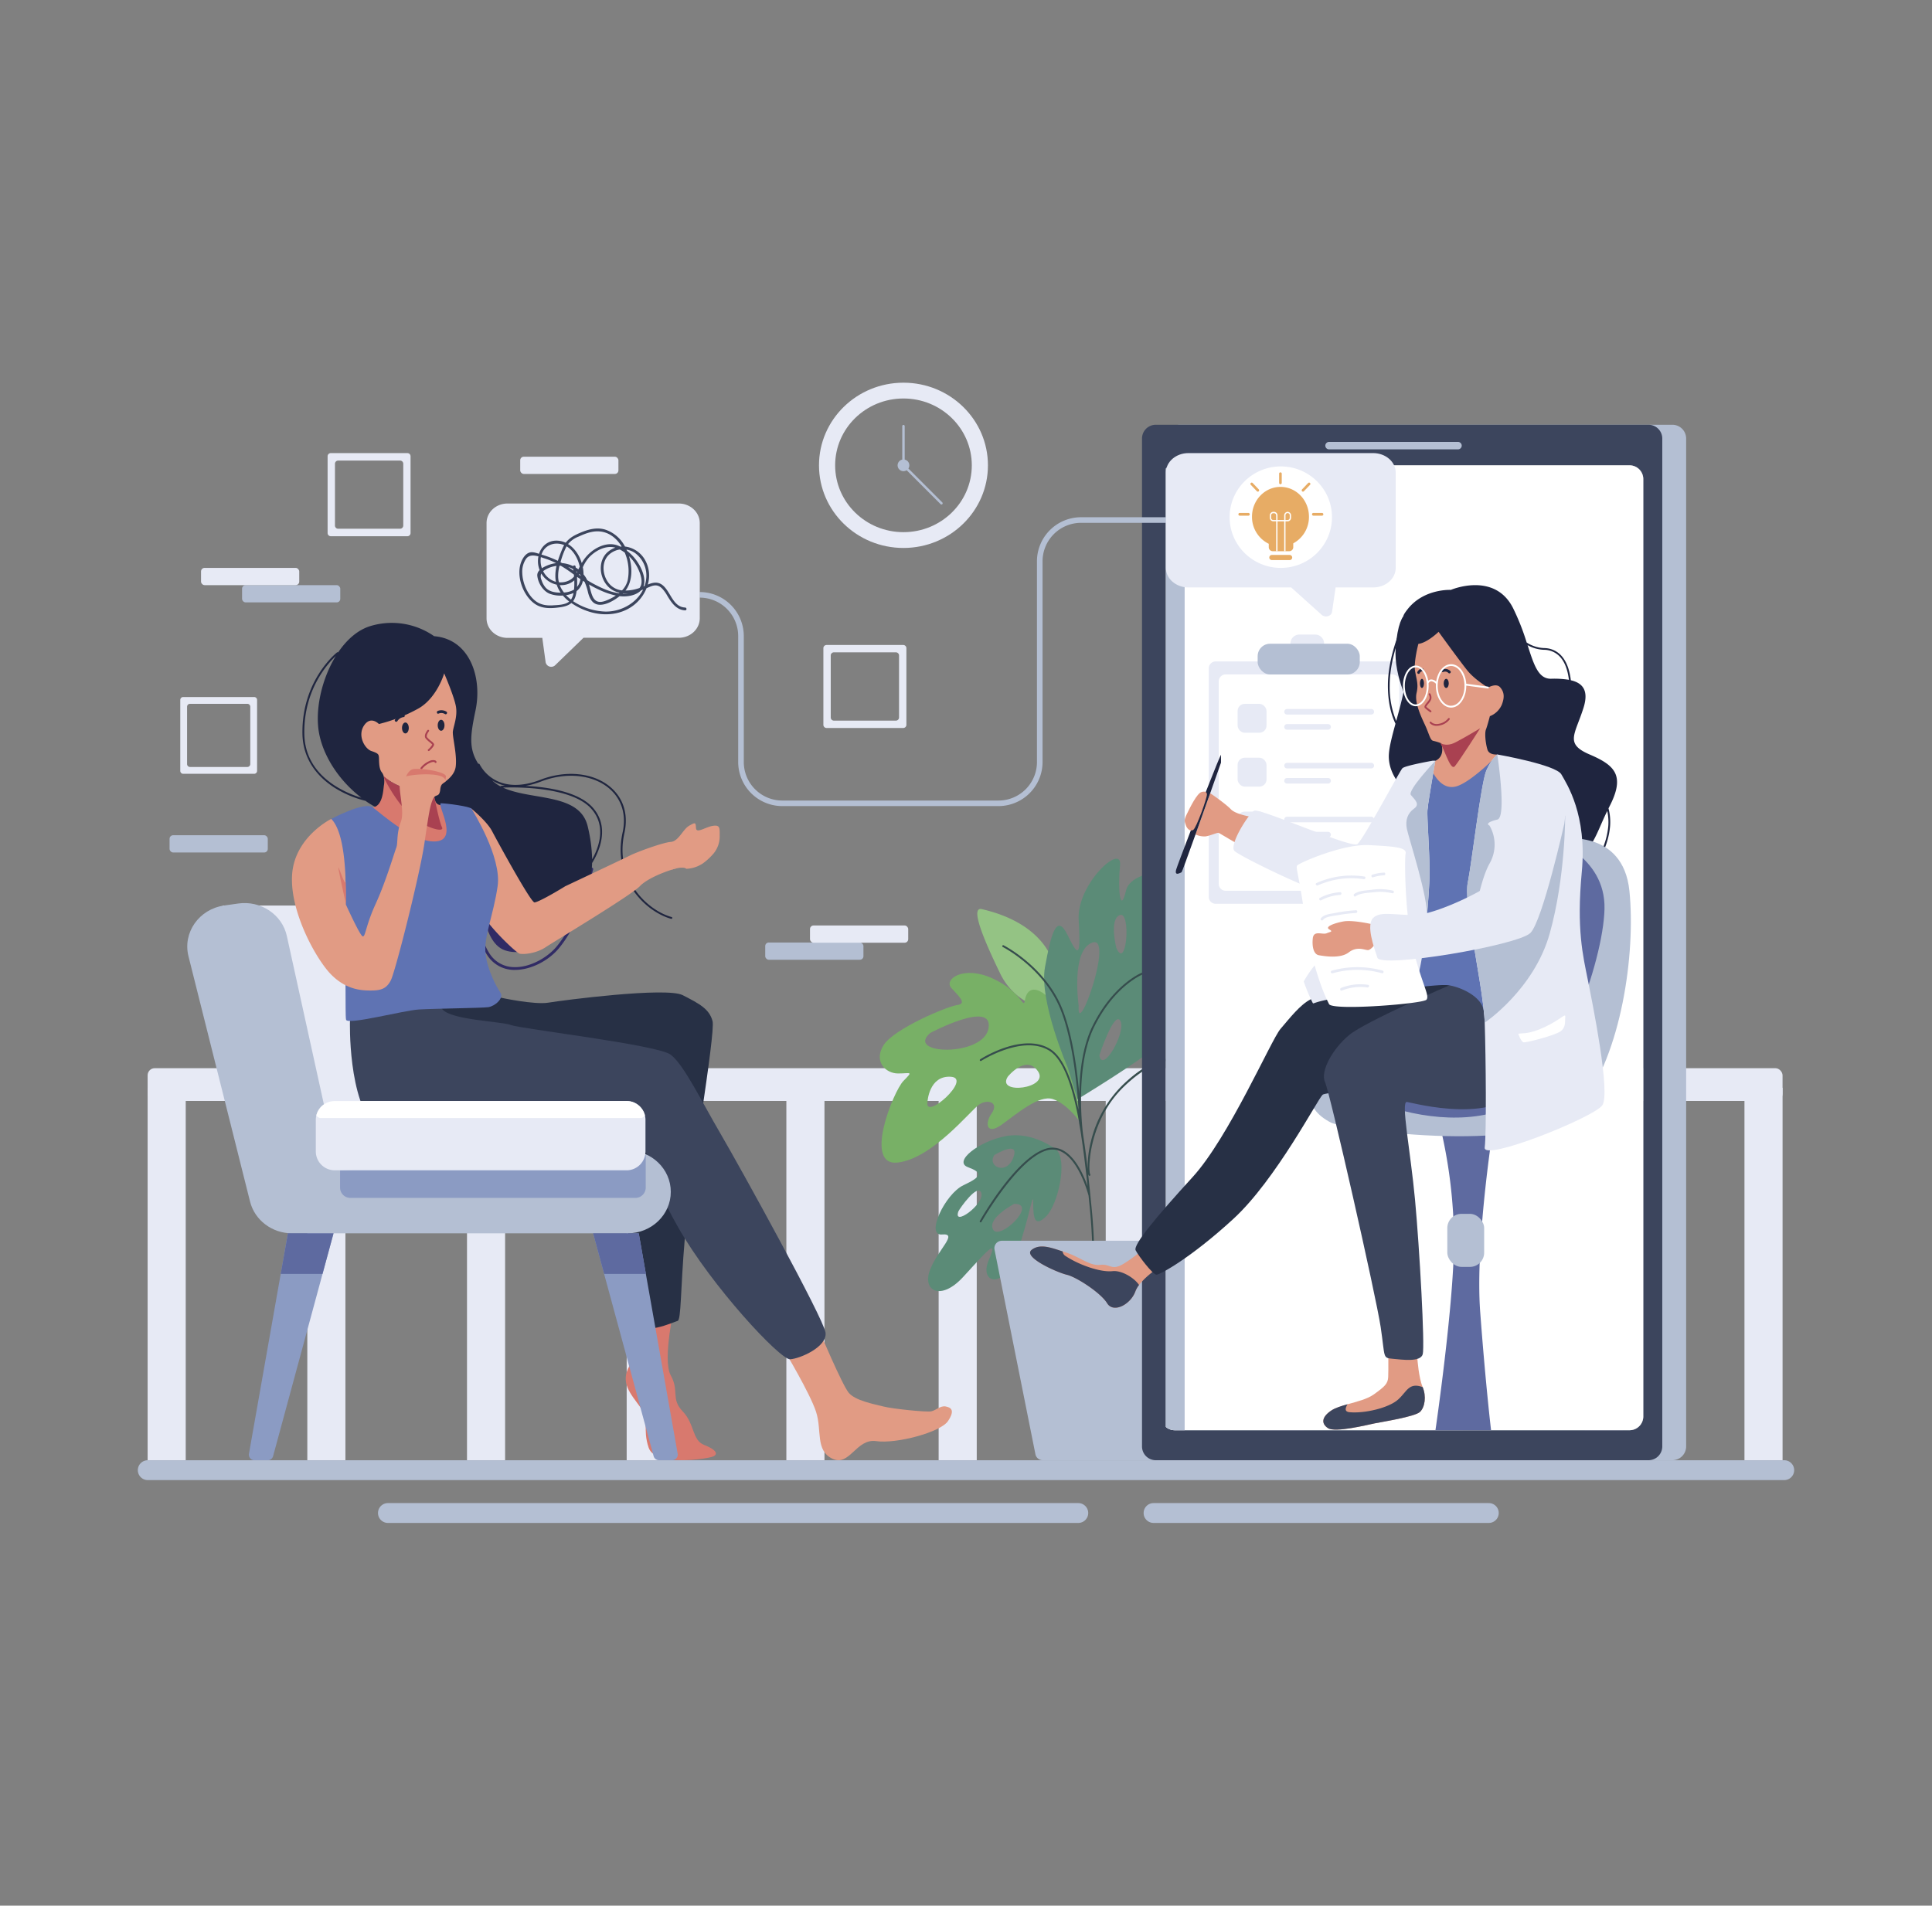 <svg xmlns="http://www.w3.org/2000/svg" viewBox="0 0 1087.05 1072.49"><rect x="0" y="0" width="1087.05" height="1072.49" fill="#808080" stroke="none"/><defs><style>.cls-1{fill:#e7eaf5;}.cls-2{fill:#94c384;}.cls-3{fill:#78b066;}.cls-4{fill:#5b8b77;}.cls-5{fill:#364d4d;}.cls-6{fill:#b4bfd3;}.cls-7{fill:#3c455d;}.cls-8{fill:#fff;}.cls-9{fill:#312b65;}.cls-10{fill:#1f253f;}.cls-11{fill:#e19b84;}.cls-12{fill:#a94151;}.cls-13{fill:#d8796e;}.cls-14{fill:#273045;}.cls-15{fill:#5f73b3;}.cls-16{fill:#8b9bc3;}.cls-17{fill:#5e6aa0;}.cls-18{fill:#e7ac65;}</style></defs><g id="OBJECTS"><rect class="cls-1" x="83.06" y="612.18" width="21.44" height="209.63"/><rect class="cls-1" x="172.91" y="612.18" width="21.44" height="209.63"/><rect class="cls-1" x="262.76" y="612.18" width="21.44" height="209.63"/><rect class="cls-1" x="352.6" y="612.18" width="21.44" height="209.63"/><rect class="cls-1" x="442.45" y="612.18" width="21.44" height="209.63"/><rect class="cls-1" x="528.13" y="612.18" width="21.44" height="209.63"/><rect class="cls-1" x="622.14" y="612.18" width="21.44" height="209.63"/><rect class="cls-1" x="711.99" y="612.18" width="21.44" height="209.63"/><rect class="cls-1" x="801.83" y="612.18" width="21.44" height="209.63"/><rect class="cls-1" x="891.68" y="612.18" width="21.44" height="209.63"/><rect class="cls-1" x="981.53" y="612.18" width="21.44" height="209.63"/><rect class="cls-1" x="83.06" y="601.18" width="919.9" height="18.44" rx="4"/><path class="cls-2" d="M596.91,568.7a36.68,36.68,0,0,1-34.4-21.34c-11.28-23.22-16-37.15-10-35.69s24.24,5.87,34.94,20.19S596.91,568.7,596.91,568.7Z"/><path class="cls-3" d="M606.64,622c-.2-2.85-5-48.79-15-59s-14.17-5.5-15,0-1.58-4.72-18.1-12.32-27.55.52-23.35,5.24,9.18,8.92,3.41,9.71S503,579,497.19,588.15s1.05,16,8.13,16,8.66-1.58,3,4.2-22.69,48.09-3.28,45.94,40.92-29.16,45.77-32.57,11.42-1.29,7.22,4.74S555.17,639,563.56,633s21-17,28.85-14.42,14.51,11.88,14.51,11.88Zm-84.79-1.83S522.64,605.2,535,606,520,631.17,521.85,620.15Zm34.36-41.45c-2.82,16.25-47.21,15-32.79,2.63C523.42,581.33,559,562.46,556.21,578.7ZM567,606s10.23-12.82,17-3.11S560.41,616.42,567,606Z"/><path class="cls-4" d="M633.6,501.06c-3.41,14.42-4.72-1.31-3.4-14.11s-24.41,10.44-23.28,30.63.18,22-6.11,8.92-9.44-1-12.86,17.91S600.81,601,600.81,601l5.48,17.63s36.27-22,45.15-30.43,8.91-18.89-3.68-16,11.81-13.87,23.61-51.12S637,486.63,633.6,501.06ZM606.92,566s-4.54-31.36,7.79-35.55S605.69,586.32,606.92,566Zm11.64,27.93s8.36-25.45,11.83-19.41S620.31,604.67,618.56,593.92Zm9.53-60.51s-4.16-16.35,2.11-18.45S633.86,546.87,628.09,533.41Z"/><path class="cls-4" d="M594.39,647.05s-13.2-10.46-28.35-7.66-29.85,14.34-21.46,17.48,8,5.25-2.44,10.15S520.6,695.6,530,694.77s-2.18,8.18-6.72,19.94,6,17.71,18.54,4.07,20.43-23.08,14.58-9.79,8.5,17.49,15.85-3.85,9.09-36,9.09-28,.7,14,7.34,7.35S600.81,653.32,594.39,647.05Zm-55,34.48c.44-1.14,11-16.26,12.77-10S535.66,691,539.34,681.53Zm20.15-31.48s14.47-8.91,10.63,1.4S555.17,656.52,559.49,650.05Zm-.74,42c-3.68-6.47,11.89-14.52,11.89-14.52C584.19,677.33,562.44,698.49,558.75,692Z"/><path class="cls-5" d="M665.33,596.6c-.49-.26-12.4-6.24-33.34,13.73a66.12,66.12,0,0,0-18.21,32.17A58,58,0,0,0,612,658c-.74-6.42-1.58-12.93-2.57-19.25-.51-4-4.62-38.86,6.21-60.81,11.42-23.13,27-29.41,27.16-29.47a.52.52,0,1,0-.38-1c-.16.06-16.11,6.45-27.72,30-5.55,11.25-7.23,25.8-7.47,38-1.19-13.53-3.77-32.83-9.29-47.07-9.41-24.27-33.07-36.29-33.31-36.41a.53.53,0,0,0-.47.94c.24.12,23.54,12,32.8,35.85,6.89,17.78,9.17,43.55,9.89,55.86-3.47-16.27-8.41-29.56-15.95-34.24-15.32-9.5-38.4,5.15-39.38,5.78a.54.54,0,0,0-.16.73.53.53,0,0,0,.73.15c.23-.15,23.51-14.92,38.26-5.76,8.28,5.13,13.36,21.27,16.81,40.29v.1a.54.54,0,0,0,0,.22q.6,3.31,1.14,6.74c.05.4.08.63.08.65l0,.1c1.44,9.26,2.55,18.92,3.51,28.13-2.16-6.13-6.58-16.07-13.58-20a12.23,12.23,0,0,0-10-1c-16.79,5.24-36.2,39.19-37,40.63a.52.52,0,0,0,.2.72.47.47,0,0,0,.25.07.53.53,0,0,0,.46-.27c.2-.35,20-35,36.43-40.15a11.27,11.27,0,0,1,9.2,1c9.69,5.44,14.46,23.74,14.64,24.42.22,2.26.45,4.49.66,6.66,3.24,32.72.05,46.43,0,46.56a.54.54,0,0,0,.39.64h.12a.52.52,0,0,0,.51-.4c0-.14,3.27-14,0-46.92-.59-6-1.22-12.37-1.95-18.87a2.65,2.65,0,0,0,.34.92.52.52,0,0,0,.42.22.51.51,0,0,0,.31-.11.52.52,0,0,0,.12-.73c-1.23-1.68-1.36-30,19.3-49.67,20.32-19.39,32-13.62,32.12-13.56a.53.53,0,0,0,.49-.93Z"/><path class="cls-6" d="M559.58,703.32l23,115.11a4.19,4.19,0,0,0,4.12,3.38h74.13a4.2,4.2,0,0,0,4.15-3.52L683.7,703.17a4.2,4.2,0,0,0-4.15-4.87H563.69A4.2,4.2,0,0,0,559.58,703.32Z"/><path class="cls-6" d="M948.72,246.81V814.07a7.75,7.75,0,0,1-7.74,7.74H663.73a7.75,7.75,0,0,1-7.74-7.74v-11a7.7,7.7,0,0,0,5,1.84H916.85a7.74,7.74,0,0,0,7.75-7.74V269.63a7.75,7.75,0,0,0-7.75-7.75H661a7.7,7.7,0,0,0-5,1.84V246.81a7.75,7.75,0,0,1,7.74-7.75H941A7.75,7.75,0,0,1,948.72,246.81Z"/><path class="cls-7" d="M927.55,239.06H650.3a7.74,7.74,0,0,0-7.74,7.75V814.07a7.74,7.74,0,0,0,7.74,7.74H927.55a7.75,7.75,0,0,0,7.74-7.74V246.81A7.75,7.75,0,0,0,927.55,239.06ZM924.6,797.19a7.74,7.74,0,0,1-7.75,7.74H661a7.7,7.7,0,0,1-5-1.84V263.72a7.7,7.7,0,0,1,5-1.84H916.85a7.75,7.75,0,0,1,7.75,7.75Z"/><path class="cls-8" d="M924.6,269.63V797.19a7.74,7.74,0,0,1-7.75,7.74H661a7.7,7.7,0,0,1-5-1.84V263.72a7.7,7.7,0,0,1,5-1.84H916.85A7.75,7.75,0,0,1,924.6,269.63Z"/><path class="cls-6" d="M820.35,252.9H747.8a2.1,2.1,0,0,1-2.1-2.09h0a2.1,2.1,0,0,1,2.1-2.1h72.55a2.1,2.1,0,0,1,2.1,2.1h0A2.1,2.1,0,0,1,820.35,252.9Z"/><path class="cls-6" d="M666.55,261.88V804.93H661a7.7,7.7,0,0,1-5-1.84V263.72a7.7,7.7,0,0,1,5-1.84Z"/><path class="cls-1" d="M789.11,372.26H684a3.87,3.87,0,0,0-3.87,3.87V504.79a3.87,3.87,0,0,0,3.87,3.87H789.11a3.88,3.88,0,0,0,3.88-3.87V376.13A3.88,3.88,0,0,0,789.11,372.26Zm-1.76,125.19a3.87,3.87,0,0,1-3.87,3.87H689.6a3.87,3.87,0,0,1-3.87-3.87v-114a3.87,3.87,0,0,1,3.87-3.87h93.88a3.87,3.87,0,0,1,3.87,3.87Z"/><rect class="cls-1" x="696.35" y="396.13" width="16.26" height="16.26" rx="4"/><path class="cls-1" d="M771.55,402.16H724.16a1.57,1.57,0,0,1-1.57-1.57h0a1.57,1.57,0,0,1,1.57-1.57h47.39a1.57,1.57,0,0,1,1.58,1.57h0A1.57,1.57,0,0,1,771.55,402.16Z"/><path class="cls-1" d="M747.24,410.67H724.16a1.57,1.57,0,0,1-1.57-1.58h0a1.57,1.57,0,0,1,1.57-1.57h23.08a1.58,1.58,0,0,1,1.58,1.57h0A1.58,1.58,0,0,1,747.24,410.67Z"/><rect class="cls-1" x="696.35" y="426.45" width="16.26" height="16.26" rx="4"/><path class="cls-1" d="M771.55,432.48H724.16a1.57,1.57,0,0,1-1.57-1.57h0a1.57,1.57,0,0,1,1.57-1.58h47.39a1.58,1.58,0,0,1,1.58,1.58h0A1.57,1.57,0,0,1,771.55,432.48Z"/><path class="cls-1" d="M747.24,441H724.16a1.57,1.57,0,0,1-1.57-1.58h0a1.57,1.57,0,0,1,1.57-1.57h23.08a1.57,1.57,0,0,1,1.58,1.57h0A1.58,1.58,0,0,1,747.24,441Z"/><rect class="cls-1" x="696.35" y="456.77" width="16.26" height="16.26" rx="4"/><path class="cls-1" d="M771.55,462.8H724.16a1.57,1.57,0,0,1-1.57-1.58h0a1.57,1.57,0,0,1,1.57-1.57h47.39a1.58,1.58,0,0,1,1.58,1.57h0A1.58,1.58,0,0,1,771.55,462.8Z"/><path class="cls-1" d="M747.24,471.3H724.16a1.57,1.57,0,0,1-1.57-1.57h0a1.57,1.57,0,0,1,1.57-1.57h23.08a1.57,1.57,0,0,1,1.58,1.57h0A1.57,1.57,0,0,1,747.24,471.3Z"/><path class="cls-1" d="M740,367.14h-8.92a5,5,0,0,1-5-5h0a5,5,0,0,1,5-5H740a5,5,0,0,1,5,5h0A5,5,0,0,1,740,367.14Z"/><rect class="cls-6" x="707.63" y="362.29" width="57.45" height="17.31" rx="7"/><polygon class="cls-1" points="125.27 509.63 219.66 509.63 270.72 643.97 172.44 654.78 125.27 509.63"/><path class="cls-9" d="M289.83,545.86c-.39,0-.76,0-1.14,0a18,18,0,0,1-14.58-8.36c-2.51-3.82-3.95-8.31-5.35-12.66-.39-1.24-.8-2.52-1.23-3.73a.79.79,0,0,1,.49-1,.78.78,0,0,1,1,.48c.43,1.24.84,2.53,1.24,3.77,1.36,4.25,2.77,8.64,5.16,12.27a16.45,16.45,0,0,0,13.35,7.66c9.41.49,19.47-5.53,24.54-11.72,9.73-11.91,14.48-27.45,18.87-43.66a.78.78,0,0,1,1-.55.8.8,0,0,1,.56,1c-4.44,16.38-9.25,32.09-19.18,44.23C308.49,540.91,298.49,545.86,289.83,545.86Z"/><path class="cls-9" d="M270.72,498.7S270,529.91,284,534.81s32.05-8.74,35.79-22.38S270.72,498.7,270.72,498.7Z"/><path class="cls-10" d="M377.89,516.12c-14.08-3.93-32.25-21.68-26.56-47.3,2.3-10.33-.48-19.48-7.8-25.79-9.48-8.14-24.95-9.79-39.42-4.19-10.54,4.07-19.8,3.86-26.78-.61a21.46,21.46,0,0,1-7.47-8.1.53.53,0,0,0-.7-.26l-.05,0c-5.55-8.73-4.44-16.23-1.53-30.19,3.84-18.45-3.25-40-23.31-41.63a41.56,41.56,0,0,0-35.63-5.77c-7.22,2.11-13.49,7.66-18.39,14.89a.53.53,0,0,0-.61,0c-.2.15-19.82,15.6-19.47,45.56C170.35,428.54,180,438,188,443.18a59.37,59.37,0,0,0,17.54,7.5h.06a49.66,49.66,0,0,0,18,8.13c18.89,3.94,55.09.37,50.89,27S292.41,525,313.4,515.92c14.13-6.12,19.38-17,19.75-30.2,3.7-6,10.29-19.93.42-31.15-8-9.05-25.45-11.64-37.86-12.28a45.11,45.11,0,0,0,8.78-2.48c14.12-5.45,29.17-3.88,38.35,4,7,6,9.67,14.83,7.47,24.76-5.84,26.28,12.84,44.5,27.3,48.54l.14,0a.54.54,0,0,0,.51-.39A.52.52,0,0,0,377.89,516.12ZM188.6,442.3c-11.39-7.32-17.24-17.25-17.38-29.53-.29-24.84,13.36-39.51,17.73-43.56-8.26,13.38-12.09,31.59-9.16,44.76,3,13.54,12.3,26.43,23.54,35A59.68,59.68,0,0,1,188.6,442.3Zm88.3-3.11a22.8,22.8,0,0,0,7.29,3c-1.21,0-2,.08-2.17.1a.51.51,0,0,0-.43.28A20.62,20.62,0,0,1,276.9,439.19Zm55.88,16.08c8.67,9.84,4,22,.39,28.35a86.84,86.84,0,0,0-2.46-18.41c-4.41-19.15-31.66-14.53-47.67-21.94C289,443,321.46,442.4,332.78,455.27Z"/><path class="cls-11" d="M404.94,470.9a15.1,15.1,0,0,1-4.32,10.43,32.83,32.83,0,0,1-5,4.48,17.76,17.76,0,0,1-9.45,3.15c-.78-.63-1.63-.65-3.31-.6a13.46,13.46,0,0,0-2.25.37,19.45,19.45,0,0,1-2.3-.43s0,.38,0,1.07c-5.74,1.73-14.56,5.46-18.24,9.33-5,5.24-47.48,30.69-53,34.36s-12.59,4.19-14.69,3.67-19.15-16.87-22-24.3S258,451,265.3,455.15c0,0,8.66,7.08,11.55,12.59s21.77,40.14,23.87,40.14c1.49,0,8.81-3.85,17.45-9.18h.05c1.41-.67,31.65-14.92,36.06-17.13s18.72-7.42,23.15-7.74c3.46-.25,5.7-4.52,8.23-7.31a8.81,8.81,0,0,1,2.18-1.85c3.56-2,3.55-1.82,3.77,1.41s5.26-.64,9.47-1.29S404.94,466.06,404.94,470.9Z"/><path class="cls-11" d="M256.41,431.45c-.46,3.66-3.24,6.5-5.91,8.5-2.33,1.73-4.57,2.81-5.13,3.22h0a29.25,29.25,0,0,1-3.69.87,32.66,32.66,0,0,1-11.64,0,29.56,29.56,0,0,1-3.36-.91A34.58,34.58,0,0,1,215.94,437a6.64,6.64,0,0,0-1.18-2.42c-1.75-2.27-1.39-7-1.57-8.56s-.52-2.1-4.2-3.33-8-8.57-4.19-14.34,8.39-.87,8.39-.87a90,90,0,0,0,22.56-8.92c10.31-6.12,14.17-19.59,14.17-19.59s5.77,13.3,6.65,18.89-1.41,10.84-1.76,13.82S257.26,424.63,256.41,431.45Z"/><path class="cls-10" d="M230,409.7c0,1.7-.85,3.08-1.9,3.08s-1.91-1.38-1.91-3.08.85-3.08,1.91-3.08S230,408,230,409.7Z"/><ellipse class="cls-10" cx="248.19" cy="408.19" rx="1.91" ry="3.08"/><path class="cls-12" d="M241.24,422.69a.52.52,0,0,1-.36-.91,10.55,10.55,0,0,0,2.34-2.72,9.15,9.15,0,0,0-1.34-1.23,15.27,15.27,0,0,1-2.37-2.23c-1.36-1.75.9-4.54,1-4.66a.52.52,0,0,1,.74-.07.51.51,0,0,1,.07.73c-.47.59-1.67,2.45-1,3.36a15.09,15.09,0,0,0,2.2,2.06,6.13,6.13,0,0,1,1.67,1.65c.32.71-.56,2-2.62,3.88A.49.49,0,0,1,241.24,422.69Z"/><path class="cls-12" d="M237.1,432.92a.49.49,0,0,1-.3-.1.52.52,0,0,1-.12-.73,12.49,12.49,0,0,1,4.79-3.72,4.51,4.51,0,0,1,3.31-.43,1.41,1.41,0,0,1,.81.71.53.53,0,0,1-.28.69.53.53,0,0,1-.69-.28c-.11-.18-.84-.54-2.74.28a11.64,11.64,0,0,0-4.35,3.36A.5.5,0,0,1,237.1,432.92Z"/><path class="cls-10" d="M246.76,401.62a3.9,3.9,0,0,1,3.62.26c.86.53,1.66-.83.79-1.36a5.42,5.42,0,0,0-4.83-.42c-.93.37-.52,1.9.42,1.52Z"/><path class="cls-10" d="M223.6,405.83a4.88,4.88,0,0,1,3.55-2.26c1-.15.57-1.66-.42-1.52a6.37,6.37,0,0,0-4.49,3c-.54.86.82,1.65,1.36.8Z"/><path class="cls-13" d="M244.84,484.27c-7.69,4.2-4.37-.7-23.78-8.57s-17-20.81-11.37-21.34,5.95-9.79,6.3-12.23a13.13,13.13,0,0,0-.05-5.11,30.27,30.27,0,0,0,29.42,6.16c-1.22.89-1.73,4.38-.34,7.86s6.79,1.85,6.79,1.85,4.22,7.94,4.57,14.24S252.54,480.07,244.84,484.27Z"/><path class="cls-13" d="M379.67,734.26s-7.17,31-2.27,39.78-.09,13.21,6.73,20.29,5.25,16.26,12.07,18.89,8.18,5.24,4.88,6.55-32.42,5.78-36.1-5,.79-15.21-4.72-22.82-11.54-13.9-6-23.35,7.34-13.64,6.82-25.44S379.67,734.26,379.67,734.26Z"/><path class="cls-11" d="M441.58,760.49s14.17,23.64,17.58,34.08-.53,21.72,9.18,26.39,13.38-11.54,24.66-9.89,36.2-5,40.39-11.27,1.58-7.68-1.31-8.24-5.51,2.19-8.13,2.74-21.51-1.35-27-2.74-15.74-3.31-19.41-7.71S461,749,461,749Z"/><path class="cls-14" d="M281.83,561.51s18.89,4.1,26.76,2.78,66.36-8.93,75.54-4.21,15,7.7,16.79,14.61S387.79,667.94,385.31,697s-2,45.88-4.06,46.41-21,9.44-23.09,0-6.82-59.38-5.77-90.29,4.72-41.39,1.05-41.92-102.83-8.39-111.75-32.53S253.24,553.24,281.83,561.51Z"/><path class="cls-7" d="M196.91,574.68s-1.38,44.77,15.06,60.86,142.7,2.45,150.39,11.89.35,10.14,19.24,43.37S439,765.3,444.55,765s21-7,19.94-15S416.22,656.52,405.38,638s-20.63-38.83-28-44.42S292.74,579,287.49,576.9s-34.27-2.77-38.81-9.14S198.65,563.84,196.91,574.68Z"/><path class="cls-11" d="M380.57,488.73c-.69.17-1.48.38-2.33.64,0-.69,0-1.07,0-1.07A19.45,19.45,0,0,0,380.57,488.73Z"/><path class="cls-15" d="M186.35,460.92s18.62-10,23.34-6.56,23.35,20.47,35.94,19.15-.33-21.42,2.54-21.42,16.35,1.75,17.13,3.06S282.35,482.44,280,498.7s-7.87,28.59-6.82,38,6.3,18.89,8.4,22-3.15,7.6-6.82,8.13-30.43.79-39.09,1.31-40.2,8.92-40.95,5.77.65-32-2.15-42.23S181,463.56,186.35,460.92Z"/><path class="cls-11" d="M378.27,488.3a19.45,19.45,0,0,0,2.3.43c-.69.17-1.48.38-2.33.64C378.26,488.68,378.27,488.3,378.27,488.3Z"/><path class="cls-12" d="M229.25,457.19c-7.91-8.23-13.15-19.32-13.15-19.32l-.16-.85a33.62,33.62,0,0,0,14.09,7,32.66,32.66,0,0,0,11.64,0l1.94.52s3.22,17.3,5.07,21S237.15,465.42,229.25,457.19Z"/><path class="cls-13" d="M250.9,437a23.58,23.58,0,0,1-.4,2.93c-2.33,1.73-4.57,2.81-5.13,3.22h0a29.25,29.25,0,0,1-3.69.87,32.66,32.66,0,0,1-11.64,0,29.56,29.56,0,0,1-3.36-.91c.08-.49,1.56-9.41,5.73-10.22S251,434.3,250.9,437Z"/><path class="cls-11" d="M247.73,444.13c-.53,5.25-2.62,2.1-4.2,5.78s-2.1,6.82-4.72,24.65-16.26,71.88-18.89,77.12-6.29,5.78-11.54,5.78-13.64-.53-22-8.92-23.61-35.68-22-56.66,22-31,22-31c5.83,5.84,7.53,21,8,32.83v.08c0,.3,0,.59,0,.88,0,.13,0,.26,0,.38s0,.38,0,.54c.24,7,.09,12.4.24,13.41v0a.86.86,0,0,0,0,.13c.52,1.05,7.87,17.31,9.44,17.84s1.58-5.77,7.35-18.37,10.49-28.85,11.54-31.47,0-7.87,2.62-14.69-3.14-22.56.53-24.66,20.46-3.15,23.61,0S248.25,438.89,247.73,444.13Z"/><path class="cls-13" d="M194.71,509c-.32-1.38-2.77-12.14-4.08-19-1.36-7.14,3.91,11.12,3.84,5.59C194.71,502.59,194.56,508,194.71,509Z"/><path class="cls-6" d="M106.05,538.19l34.64,138.06c2.63,10.48,12.41,17.87,23.64,17.87H353.11c13.43,0,24.32-10.45,24.32-23.34h0c0-12.9-10.89-23.35-24.32-23.35H207.65c-11.49,0-21.42-7.72-23.79-18.52L161.39,526.76c-2.66-12.08-14.66-20.08-27.38-18.26l-7.91,1.13C112,511.65,102.7,524.86,106.05,538.19Z"/><path class="cls-16" d="M187.66,694.12,181.46,717l-27.8,102.53a3.15,3.15,0,0,1-3,2.32h-7.47a3.16,3.16,0,0,1-3.11-3.7L157.94,717l4-22.84Z"/><path class="cls-16" d="M378.24,821.81h-7.48a3.15,3.15,0,0,1-3-2.32L339.92,717l-6.19-22.84H359.4l4,22.84,17.9,101.15A3.15,3.15,0,0,1,378.24,821.81Z"/><polygon class="cls-17" points="161.98 694.13 187.66 694.13 181.47 716.96 157.94 716.96 161.98 694.13"/><polygon class="cls-17" points="363.44 716.96 339.92 716.96 333.73 694.13 359.4 694.13 363.44 716.96"/><path class="cls-16" d="M191.34,658.67v9.71a5.8,5.8,0,0,0,5.8,5.8H357.51a5.81,5.81,0,0,0,5.81-5.8V650Z"/><path class="cls-1" d="M363.18,630.28V648a10.65,10.65,0,0,1-10.65,10.65H188.34A10.65,10.65,0,0,1,177.69,648V630.28a10.64,10.64,0,0,1,10.65-10.65H352.53a10.64,10.64,0,0,1,10.65,10.65Z"/><path class="cls-8" d="M362.86,627.68a2.89,2.89,0,0,1-2.59,1.57H180.59a2.89,2.89,0,0,1-2.58-1.57,10.64,10.64,0,0,1,10.33-8H352.53A10.64,10.64,0,0,1,362.86,627.68Z"/><path class="cls-6" d="M1003.92,833H83.14a5.59,5.59,0,0,1-5.59-5.59h0a5.58,5.58,0,0,1,5.59-5.58h920.78a5.58,5.58,0,0,1,5.58,5.58h0A5.58,5.58,0,0,1,1003.92,833Z"/><path class="cls-6" d="M606.7,857.11H218.27a5.58,5.58,0,0,1-5.58-5.58h0a5.58,5.58,0,0,1,5.58-5.59H606.7a5.59,5.59,0,0,1,5.59,5.59h0A5.58,5.58,0,0,1,606.7,857.11Z"/><path class="cls-6" d="M837.69,857.11H649.06a5.58,5.58,0,0,1-5.59-5.58h0a5.59,5.59,0,0,1,5.59-5.59H837.69a5.58,5.58,0,0,1,5.58,5.59h0A5.58,5.58,0,0,1,837.69,857.11Z"/><path class="cls-10" d="M796,345.39s-8.68-7.43-10.72,19.28C784.05,381.21,794,399,794,399Z"/><path class="cls-10" d="M905.27,454.47c9.5-18,3.39-23.75-10.86-29.85s-8.14-11.2-3.39-26.43c3.11-10-.9-13.87-7.18-15.34-.54-4.6-1.9-9.89-5.13-13.58a13.17,13.17,0,0,0-10-4.53,19.46,19.46,0,0,1-9.72-3.13,131.47,131.47,0,0,0-7.69-19.44c-10.51-20.69-35-10.17-35-10.17s-15-.83-24.18,10.71c-3.92,5-1.8,3.51-2.42,7.25-3.7,8.32-8.81,22.3-8.79,36,0,9.63,2,16.58,4.26,21.36-1.86,6.79-3.47,12.89-3.72,17.28-.67,12.22,9.87,20.9,9.87,20.9s21.45,11.29,34,4.54,22.91.48,46,21.32c22.19,20.08,24.38,2.47,33-14.92a28.86,28.86,0,0,1,.59,8.48c-2,21.37-18.93,32.21-19.1,32.32l.54.86c.17-.11,17.54-11.2,19.57-33.08a30.47,30.47,0,0,0-.87-10C905.09,454.83,905.18,454.65,905.27,454.47ZM781.91,386c0-12.13,4-24.48,7.5-32.84,0,4.21,1,9.18,1.89,16.85,1.27,10.4-2.47,24-5.71,35.74A49.87,49.87,0,0,1,781.91,386ZM872.7,382c-7.17.11-9.61-7.79-13.2-18.91a20.1,20.1,0,0,0,9.2,2.62,12.26,12.26,0,0,1,9.25,4.19c3,3.38,4.26,8.3,4.81,12.69A52.88,52.88,0,0,0,872.7,382Z"/><path class="cls-11" d="M798.06,362.36s-2.72,10.18-1.87,15.27,2,7.46.85,12.38,1.87,11.88,4.58,17.64,3,9,4.92,9.33a28.49,28.49,0,0,1,4.41,1.36s2.55,7.12-3.31,9.84-15.3,8.14-3.88,19.51,15.5,18.41,25,11.24S840,455.32,841,448.54s1.52-23.92,1.52-23.92-4.58.51-5.59-2.72-1.7-9.16-.85-11.36,2.2-7.47,2.2-7.47a12.13,12.13,0,0,0,6.64-6.27c1.84-4.58,1.34-7.47-.87-10s-6.79.17-6.79.17-7.36-4.41-11.4-9.33-16.42-22.05-16.42-22.05S803,361.85,798.06,362.36Z"/><path class="cls-12" d="M809.74,417.89s3.59,2.77,9,0,14.08-8,14.08-8S821.3,428,818.58,431.23,812,418.59,809.74,417.89Z"/><path class="cls-12" d="M804.9,400.87a.46.46,0,0,1-.29-.1c-.08,0-1.88-1.36-2.78-2.2s.14-2,1.11-3.23a7.76,7.76,0,0,0,1.35-2,3.09,3.09,0,0,0-.37-2.37.51.51,0,0,1,.13-.71.5.5,0,0,1,.7.13,4,4,0,0,1,.52,3.23,7.94,7.94,0,0,1-1.54,2.35c-.45.55-1.28,1.56-1.21,1.85.86.79,2.67,2.1,2.68,2.12a.51.51,0,0,1-.3.92Z"/><path class="cls-12" d="M808.32,408.5a5,5,0,0,1-3.81-1.52.52.52,0,0,1,.07-.72.53.53,0,0,1,.72.07c.06.08,1.53,1.77,4.76.92a8.37,8.37,0,0,0,4.73-2.9.5.5,0,0,1,.7-.16.52.52,0,0,1,.15.71,9.18,9.18,0,0,1-5.32,3.33A7.62,7.62,0,0,1,808.32,408.5Z"/><path class="cls-10" d="M815.15,384.62c0,1.42-.64,2.57-1.43,2.57s-1.43-1.15-1.43-2.57.64-2.58,1.43-2.58S815.15,383.19,815.15,384.62Z"/><path class="cls-10" d="M801.22,384.62c0,1.42-.51,2.57-1.15,2.57s-1.14-1.15-1.14-2.57.51-2.58,1.14-2.58S801.22,383.19,801.22,384.62Z"/><path class="cls-10" d="M798.92,378.67c.22-.58,1-.82,1.5-1a.78.78,0,0,0,.53-.94.76.76,0,0,0-.94-.53,3.76,3.76,0,0,0-2.56,2.09.78.78,0,0,0,.53.94.79.79,0,0,0,.94-.54Z"/><path class="cls-10" d="M812.09,378.17a2.62,2.62,0,0,1,2.89.6c.69.7,1.77-.38,1.08-1.08a4.18,4.18,0,0,0-4.74-.84c-.89.4-.12,1.72.77,1.32Z"/><path class="cls-8" d="M837.31,386.45,825,384.81c-.41-6.19-4.08-11-8.53-11-4.13,0-7.58,4.19-8.39,9.74a4.72,4.72,0,0,0-2.63-1.15,2.37,2.37,0,0,0-1.85.73c-.8-4.92-3.63-8.56-7-8.56-4,0-7.21,5.14-7.21,11.45s3.23,11.45,7.21,11.45,7.21-5.14,7.21-11.45c0-.45,0-.9-.05-1.34a1.84,1.84,0,0,1,1.62-1.27,4.49,4.49,0,0,1,2.54,1.39c0,.4,0,.81,0,1.22,0,6.74,3.84,12.21,8.56,12.21S825,392.72,825,386v-.14l12.15,1.62h.07a.51.51,0,0,0,.5-.44A.52.52,0,0,0,837.31,386.45Zm-40.69,10c-3.42,0-6.2-4.68-6.2-10.43s2.78-10.43,6.2-10.43,6.19,4.68,6.19,10.43S800,396.41,796.62,396.41Zm19.84.77c-4.16,0-7.54-5-7.54-11.2s3.38-11.2,7.54-11.2,7.55,5,7.55,11.2S820.63,397.18,816.46,397.18Z"/><path class="cls-11" d="M799,794.6c-2.79,2.71-21.45,5.65-25.52,6.47s-22.22,5.38-26.29,2.69-3.4-6.45,2-10c2.19-1.43,5.47-2.45,9-3.44,5.27-1.47,11.14-2.9,14.89-5.61,6.29-4.52,7.81-6.05,8-9.78s0-17.3,0-17.3l16.43,7.18s.71,10.46,2.91,15.72l.05.12C802.63,785.87,801.74,791.9,799,794.6Z"/><path class="cls-7" d="M799,794.6c-2.79,2.71-21.45,5.65-25.52,6.47s-22.22,5.38-26.29,2.69-3.4-6.45,2-10c2.19-1.43,5.47-2.45,9-3.44-1.45,2.39-1.6,4.2,1,4.46,8.48.85,22.22-2.38,27.48-7.13,5-4.52,6-9.83,13.79-7C802.63,785.87,801.74,791.9,799,794.6Z"/><path class="cls-17" d="M841,629s-11.2,68.52-8.15,109.47,6.11,66.48,6.11,66.48h-31.3s10.44-71.29,10.44-106.83a283,283,0,0,0-8.15-65.78Z"/><path class="cls-6" d="M878.16,472.17s35.08-6,38.65,29.3-4.58,91.77-27.49,120.78S756.5,635.76,748.86,631.8s-12.63-9.55-11.91-18.2,29.66-8.66,43.94-10.69S878.16,472.17,878.16,472.17Z"/><path class="cls-17" d="M871.25,471.38s32.27,10,31.53,40.24S877.72,608,854.26,620.72s-54.5,9.16-79.18,0-45.65-6.79-24.23-45.13S871.25,471.38,871.25,471.38Z"/><path class="cls-11" d="M705.1,459.9s-8,14.59-8.31,15-10.52-6-11.2-6.18-4.92,1.7-7.3,2a11.69,11.69,0,0,1-5.64-1.09c2.72-7.57,5.71-16,8.26-23.2,3.87,2.56,9.59,6.85,11.63,9C695.43,458.54,705.1,459.9,705.1,459.9Z"/><path class="cls-11" d="M655,711.31s-9.42,5.69-14.07,11.87a14.46,14.46,0,0,0-2.08,3.65c-2.68,7.38-12.35,12.47-15.91,6.62s-17.31-14.76-22.65-16-24.94-9.92-19.85-14c4.6-3.68,10.86-1.33,17.46.84L600,705c7.37,2.29,13.23,7.63,19.08,6.87s6.23,3.81,13.74-1a78.35,78.35,0,0,0,12-9.3Z"/><path class="cls-7" d="M640.9,723.18a14.46,14.46,0,0,0-2.08,3.65c-2.68,7.38-12.35,12.47-15.91,6.62s-17.31-14.76-22.65-16-24.94-9.92-19.85-14c4.6-3.68,10.86-1.33,17.46.84a3.54,3.54,0,0,0,1.88,2.72c6.87,4.58,19.09,9.16,26.21,8.4C630.94,714.84,638.05,719,640.9,723.18Z"/><path class="cls-14" d="M791.61,554.56s-48,4.87-54,7.79-12,10.75-17.16,16.75-29,61-49.41,83.35-33.59,38.17-32.06,41.22,9.67,13.74,11.7,13.74,19.66-9.66,43.42-31.55,47.25-67.15,50.06-69.72,74.16-4.78,83.73-23.41,10.34-41.32-2-45.6S791.61,554.56,791.61,554.56Z"/><path class="cls-7" d="M815.46,554.56s-47.23,20.36-56.41,28S742.71,602.91,745.53,609s28.75,120.61,31.32,137.91,1,17.3,6.65,17.81,15.72,2,17-2.54-1.78-59.54-4.33-87-8.14-55.47-4.58-55,52.86,14.35,67.38-11.7,6-47.33-4.73-53.44S815.46,554.56,815.46,554.56Z"/><path class="cls-15" d="M839.31,428.18s-12.58,12.38-20,14.42-11.71-5.52-12.72-7.21a3.11,3.11,0,0,1,0-3.22s-3.31,13.42-4.08,34.32-10.94,85.36-10.94,88.07,17.51-1,23.85,0,19,6.34,19.5,15.21,21.28,2.6,23.83-47.78S839.31,428.18,839.31,428.18Z"/><path class="cls-1" d="M804.34,493.09c-.1,4.49-.64,13.42-1.53,23.08v.06c-1.46,15.75-3.84,33.43-6.79,37a8.51,8.51,0,0,1-3.34,2.25c-8.59,3.69-28.88,4.17-45.34,7.06a48.39,48.39,0,0,0-8.41,2.2,1,1,0,0,1-.37-.38,96.32,96.32,0,0,1-5-12,63.15,63.15,0,0,1,5.93-8.78c6.41-7.19,21.3-43.31,21.53-43.88a44.06,44.06,0,0,1-9.91,4.14c-2.79.76-16.55-4.87-29.81-11-12.76-5.91-25.05-12.28-26.68-13.9-3.3-3.31,7.89-20.87,11-22.65,2.65-1.55,42,15.75,54.53,18.57,1.88.42,3.15.52,3.6.17,3.42-2.63,23.8-41.13,25.33-42.66s17-4.24,17-4.24h1.52s-4,23.08-4.42,27.32S804.59,481.28,804.34,493.09Z"/><path class="cls-6" d="M804.34,493.09c-.1,4.49-.64,13.42-1.53,23.08,0-.08,0-.17,0-.26,1-10.16-10.2-44.3-11.22-49.39s.51-8.91,4.07-11.45.26-5.09-1.82-7.64,13.78-19.25,13.78-19.25-4,23.08-4.42,27.32S804.59,481.28,804.34,493.09Z"/><path class="cls-1" d="M901.54,622.08c-4.75,6.78-67.18,31.89-66.16,23.75s.65-50.56,0-70.24C835,564,830.91,543,828.13,525.24c-.09-.59-.19-1.18-.28-1.77-1.8-11.7-3-21.8-2-26.58,2.41-12.22,7.5-56.67,10.56-63.45s6.1-8.82,6.1-8.82,32.92,5.77,36,11.2S893.05,458.5,890,490.75s.68,47.18,3.4,60.76S906.29,615.29,901.54,622.08Z"/><path class="cls-6" d="M842.5,461.26c-8.14,2-4.41,3.39-4.41,3.39a21.4,21.4,0,0,1,0,21.38c-6.44,11.53-10,39.21-10,39.21-2-12.45-3.28-23.33-2.29-28.35,2.41-12.22,7.5-56.67,10.56-63.45s6.1-8.82,6.1-8.82S847.9,459.91,842.5,461.26Z"/><path class="cls-6" d="M872,525.24c-8.82,31.7-36.65,50.35-36.65,50.35C835,564,830.91,543,828.13,525.24c-.09-.59-.19-1.18-.28-1.77,1.3-1.06,2.7-2,4.13-3.17,6.45-5.09,48.68-61.37,48.68-61.37S880.84,493.55,872,525.24Z"/><path class="cls-8" d="M854.26,581.79c2.49-.51,5.8.51,15-3.82s11.69-8.14,11.44-5.6.52,5.86-2.79,8.15-19.08,6.36-20.61,6.1S854.26,581.79,854.26,581.79Z"/><path class="cls-8" d="M802.61,562.63c-1.72,2.21-49.47,6.06-54.46,2.84a.9.9,0,0,1-.37-.39,96.21,96.21,0,0,1-5-12,177.32,177.32,0,0,1-8.14-34c-1.9-13.53-3.29-21.11-4.12-25.48-.94-5-1.17-5.79-.63-6.52,1-1.34,24.86-11.85,39.44-11.46l.68,0,2.92.15c12.54.68,18.66,1.35,17.95,4.67-.77,3.56-.26,37.74,4.83,56.27,2.64,9.63,4.88,15.63,6.16,19.49C803.09,559.78,803.47,561.53,802.61,562.63Z"/><path class="cls-1" d="M741.49,498.3a46,46,0,0,1,25.82-3.51c1,.15,1.38-1.32.41-1.47a47.88,47.88,0,0,0-27,3.66c-.9.4-.12,1.72.77,1.32Z"/><path class="cls-1" d="M743.39,506.67a25.83,25.83,0,0,1,10.62-3c1-.06,1-1.59,0-1.53a27.72,27.72,0,0,0-11.39,3.21c-.87.46-.1,1.77.77,1.31Z"/><path class="cls-1" d="M762.72,504.43c2.48-1.82,7-1.93,10-2.24a29.8,29.8,0,0,1,10.65.54.77.77,0,0,0,.41-1.48,32.35,32.35,0,0,0-12-.48c-3.08.39-7.21.44-9.79,2.34-.78.58,0,1.91.77,1.32Z"/><path class="cls-1" d="M744.48,517.69c1.37-2,6.55-2.3,8.76-2.71a80.64,80.64,0,0,1,9.68-1.15c1-.06,1-1.59,0-1.53a84,84,0,0,0-11.49,1.48c-2.62.53-6.6.76-8.27,3.14-.56.81.76,1.57,1.32.77Z"/><path class="cls-1" d="M749.69,547.79a51.64,51.64,0,0,1,27.82-.07.76.76,0,0,0,.4-1.47,53.28,53.28,0,0,0-28.62.06.77.77,0,0,0,.4,1.48Z"/><path class="cls-1" d="M755,557.5a28,28,0,0,1,14.36-1.76c1,.14,1.37-1.33.4-1.47A29.39,29.39,0,0,0,754.57,556c-.91.36-.51,1.83.4,1.47Z"/><path class="cls-1" d="M772.57,493.74a24.55,24.55,0,0,1,6.12-1.12c1-.05,1-1.58,0-1.52a25.9,25.9,0,0,0-6.53,1.17c-.93.29-.53,1.77.41,1.47Z"/><path class="cls-10" d="M687,424.89v4.33s-2.64,7.49-6.1,17.25c-2.55,7.2-5.54,15.63-8.26,23.2-4.14,11.59-7.63,21.17-7.81,21.23-.47.15-4.29,2.64-3-1.66.46-1.55,3.86-10.55,8-21.36,2.83-7.36,6-15.55,8.86-22.79C683.28,433.4,687,424.19,687,424.89Z"/><path class="cls-11" d="M676.09,445.74c.44-.11,2.88-.85,3,1.27s-5.88,18.74-7.64,20-3.64-.68-4.24-2.63-1.27-2.44.51-6.1S673.49,446.39,676.09,445.74Z"/><rect class="cls-6" x="814.34" y="683.15" width="20.73" height="29.86" rx="8"/><path class="cls-11" d="M772.61,520.29s-11.36-2.71-16.79-1.69-10.35,3-8,4.41,1,1.24-1.36,2.23-7.3-1.89-7.81,2.86.51,9,3.4,9.5,12,2.11,16.79-1.57,8.82-1.32,10.86-1.32,6.95-6.22,5.94-9.47A11.22,11.22,0,0,0,772.61,520.29Z"/><path class="cls-1" d="M880.16,463.63S868,517.92,861.16,525,777,545.06,775,539s-6.45-18.32-2.38-22.39,12.56-1.35,24.09-1.69,43.77-15.61,48.52-22.74,5.77-38,14.59-46.48S883.9,438.53,880.16,463.63Z"/><path class="cls-6" d="M561.8,453.67H440.15a24.83,24.83,0,0,1-24.8-24.8V358a21.67,21.67,0,0,0-21.65-21.65v-3.15h0A24.83,24.83,0,0,1,418.5,358v70.9a21.68,21.68,0,0,0,21.65,21.65H561.8a21.68,21.68,0,0,0,21.65-21.65v-113a24.82,24.82,0,0,1,24.8-24.8h58.29v3.15H608.25a21.67,21.67,0,0,0-21.65,21.65v113A24.83,24.83,0,0,1,561.8,453.67Z"/><path class="cls-1" d="M381.91,283.38H285.54c-6.51,0-11.78,4.91-11.78,11V348c0,6.06,5.27,11,11.78,11h19.59L307,372.7a3.21,3.21,0,0,0,5.39,1.67l15.92-15.43h53.62c6.51,0,11.79-4.91,11.79-11V294.35C393.7,288.29,388.42,283.38,381.91,283.38Z"/><path class="cls-7" d="M385.5,341.92c-6.71-.29-8.07-8.47-12.29-12.25-2.85-2.57-5.77-1.88-8.74-.67a17.74,17.74,0,0,0-1.63-14,15,15,0,0,0-11.19-7.41q-.3-.57-.63-1.11a19.3,19.3,0,0,0-10.37-8.38c-5-1.58-10-.07-14.63,1.93-3.29,1.42-5.82,2.93-7.71,5.41a13,13,0,0,0-3.61-1.06c-5.85-.79-9.9,2.66-11.4,7.29-1.81-.52-3.8-1.31-5.65-.6-2,.78-3.36,2.82-4.19,4.72-3.37,7.75.57,19.12,7.3,23.94,4.16,3,9.34,2.76,14.18,2.07,2.7-.38,4.91-1,6.53-2.43A36.93,36.93,0,0,0,333,344.68c9.22,2.44,19.34.7,26.09-6.35a22.49,22.49,0,0,0,4.7-7.31l2-.84c2.84-1.17,4.76-1,6.88,1.17a22.57,22.57,0,0,1,2.95,4.21c2.31,3.8,5,7.72,9.87,7.94C386.52,343.54,386.51,342,385.5,341.92Zm-28.13-30.64a15.78,15.78,0,0,1,6.25,14.08,18.12,18.12,0,0,1-.93,4.4l-.63.27a5.92,5.92,0,0,0,.34-1.2c.75-4.33-1.54-9.35-3.92-12.84a26.46,26.46,0,0,0-5.69-6l-.3-.68A11.88,11.88,0,0,1,357.37,311.28Zm-23.62,17.19c-1.14-.61-2.23-1.26-3.31-1.93a16.77,16.77,0,0,0-2.11-3.29,22.66,22.66,0,0,0-.4-4,21.82,21.82,0,0,1,3.43-5.47c3.75-4,9.48-7,14.88-5.57a12.85,12.85,0,0,0-3.8,2.06c-7.29,5.61-5,18.27,2.95,22.21a13.79,13.79,0,0,0,3.18,1.1l-.33.28C343.14,333.2,338.18,330.84,333.75,328.47Zm12.76,6.7a28,28,0,0,1-5.92,3c-7.3,2.66-7.65-4.27-9.2-9.22a70.71,70.71,0,0,0,6.78,3.45A42.16,42.16,0,0,0,346.51,335.17Zm-28-.2a16.14,16.14,0,0,0,3.86-1.09l.31-.15a9.49,9.49,0,0,1-1.41,3.73A23.5,23.5,0,0,1,318.51,335Zm-11.86-20.63a41.87,41.87,0,0,1,6.25,2.6,16,16,0,0,0-2.43.46,19.82,19.82,0,0,0-5.57,2.4,12.65,12.65,0,0,1-.57-6.24C305.14,313.83,305.92,314.11,306.65,314.34Zm12.72-6.5c3.6,2.44,5.86,6.72,6.83,11.07-.22.42-.42.85-.63,1.28l-.12.26c-.48-.37-1-.71-1.49-1l-.12-.66c-.14-.76-1.06-.69-1.4-.17a17.51,17.51,0,0,0-6.16-1.7l-.9-.5a1.21,1.21,0,0,1,.05-.18,44.7,44.7,0,0,1,3.33-8.75C319,307.58,319.17,307.71,319.37,307.84Zm-6.87,17.33a15,15,0,0,0,.3,2.26c-.23-.06-.46-.11-.68-.19a11.41,11.41,0,0,1-6.51-5.78,6.47,6.47,0,0,1,.79-.58,16.05,16.05,0,0,1,6.73-2.38A23.94,23.94,0,0,0,312.5,325.17Zm1.57,0a22.53,22.53,0,0,1,.75-6.78h.7a83.07,83.07,0,0,1,7.06,4.75l.33.24.09,1.08a8.79,8.79,0,0,1-2.52,2.06,10.63,10.63,0,0,1-6,1.19A14,14,0,0,1,314.07,325.17Zm8.45-4.84c0,.28.08.57.13.85-1-.7-1.95-1.39-2.94-2.08A14.88,14.88,0,0,1,322.52,320.33Zm1.76,1.16.46.37-.33.58C324.37,322.12,324.33,321.8,324.28,321.49Zm-19.73,1.27a13.48,13.48,0,0,0,8.68,6.3,17,17,0,0,0,2.24,4.47h-.2c-3,0-6.13-.52-8.25-2.78a12.31,12.31,0,0,1-2.35-4.34A4.62,4.62,0,0,1,304.55,322.76Zm10.39,6.54a11.27,11.27,0,0,0,8-2.51l.2-.18c0,.82,0,1.65,0,2.48s-.07,1.79-.15,2.74a12.55,12.55,0,0,1-5.68,1.63A16.18,16.18,0,0,1,314.94,329.3Zm9.71-4.31.19-.23c.57.4,1.15.79,1.73,1.18a8.89,8.89,0,0,1-1.9,4.4A38.22,38.22,0,0,0,324.65,325Zm1.11-1.58c.08-.13.16-.26.23-.39.27.28.52.57.75.86v.21ZM351.52,311a26.43,26.43,0,0,1,1.65,15.59,12.47,12.47,0,0,1-3.18,5.68,11,11,0,0,1-6.82-3.32c-4.26-4.5-5.19-12.78-.22-17.05a11.56,11.56,0,0,1,5.8-2.64A23.4,23.4,0,0,1,351.52,311Zm.4,21.39c4-5.18,4-12.83,2-19.37a24.39,24.39,0,0,1,5.3,7.52c1.13,2.52,2.35,6.05,1.47,8.79a5.15,5.15,0,0,1-.87,1.6A24.51,24.51,0,0,1,351.92,332.37Zm-1.39,1.53a19.63,19.63,0,0,0,3,0,16.61,16.61,0,0,1-2.15.17c-.33,0-.67,0-1,0Zm-25.32-31.77c3.24-1.49,6.74-2.95,10.34-3.1,6.26-.26,11.13,3.42,14.24,8.54l-.74.05-.81-.37c-4.66-2.06-9.7-.68-13.83,2a22,22,0,0,0-7.09,7.62c-1.33-4.37-4-8.42-7.71-10.68A14.23,14.23,0,0,1,325.21,302.13Zm-7.78,4.66a17.28,17.28,0,0,0-1.05,2.11c-.89,2.15-1.78,4.41-2.49,6.72a57.69,57.69,0,0,0-9.22-3.51C306.43,306.55,312.38,304.66,317.43,306.79Zm-6.31,33.89c-3.49.2-7-.27-9.8-2.46-4.57-3.52-7.32-10.19-7.47-15.86a12.89,12.89,0,0,1,2.1-7.81c1.69-2.37,4.37-2.16,7-1.43a13.8,13.8,0,0,0,.68,7.72,3.85,3.85,0,0,0-1.32,3.13c.41,4.09,3.19,8.66,7,10.18a17.47,17.47,0,0,0,7.39,1,24.24,24.24,0,0,0,3.56,3.37C318.06,340.43,313.9,340.52,311.12,340.68Zm30.11,3.51a34.83,34.83,0,0,1-18.77-5.86,9.27,9.27,0,0,0,1.53-3.44c.18-.73.31-1.47.43-2.22a10,10,0,0,0,3.56-5.81l.94.59a31.29,31.29,0,0,1,1.88,5.73c.85,3.54,2.54,7.09,6.69,7.17,3.73.08,8-2.41,11.14-4.84a19.79,19.79,0,0,0,4.42,0c2.74-.29,5.75-1.28,7.63-3.28l1.16-.45C358.19,339.37,349.67,344.14,341.23,344.19Z"/><path class="cls-1" d="M668.7,255H772.61c7,0,12.7,4.91,12.7,11v53.62c0,6.06-5.69,11-12.7,11H751.48l-2,13.76c-.36,2.44-3.83,3.44-5.81,1.67l-17.17-15.43H668.7c-7,0-12.71-4.91-12.71-11V266C656,259.89,661.68,255,668.7,255Z"/><ellipse class="cls-8" cx="720.65" cy="291.06" rx="28.8" ry="28.56"/><path class="cls-18" d="M736.49,290.78c0-9.26-7.18-16.76-16-16.76s-16.05,7.5-16.05,16.76a16.82,16.82,0,0,0,9.44,15.27s0,.09,0,.14v1.73a2.26,2.26,0,0,0,2.21,2.3h9.36a2.26,2.26,0,0,0,2.21-2.3v-1.73a1.75,1.75,0,0,0,0-.4A16.82,16.82,0,0,0,736.49,290.78Z"/><path class="cls-18" d="M725.62,315.21h-10a1.43,1.43,0,0,1-1.44-1.44h0a1.44,1.44,0,0,1,1.44-1.44h10a1.45,1.45,0,0,1,1.44,1.44h0A1.44,1.44,0,0,1,725.62,315.21Z"/><path class="cls-8" d="M724.49,288.06a2,2,0,0,0-1.93,2v2.59h-3.77v-2.59a2,2,0,0,0-1.93-2h-.46a2,2,0,0,0-1.92,2v1.34a2,2,0,0,0,1.92,2h1.66v16.79h.73V293.43h3.77v16.79h.73V293.43h1.2a2,2,0,0,0,1.93-2v-1.34A2,2,0,0,0,724.49,288.06Zm-6.43,4.61H716.4a1.23,1.23,0,0,1-1.19-1.25v-1.34a1.23,1.23,0,0,1,1.19-1.25h.46a1.23,1.23,0,0,1,1.2,1.25Zm7.62-1.25a1.23,1.23,0,0,1-1.19,1.25h-1.2v-2.59a1.2,1.2,0,1,1,2.39,0Z"/><path class="cls-18" d="M720.45,272.52a.75.75,0,0,1-.74-.77v-5.08a.74.74,0,1,1,1.47,0v5.08A.75.75,0,0,1,720.45,272.52Z"/><path class="cls-18" d="M696.8,289.45a.75.75,0,0,1,.73-.77h4.87a.77.77,0,0,1,0,1.54h-4.87A.74.74,0,0,1,696.8,289.45Z"/><path class="cls-18" d="M738.22,289.45a.76.76,0,0,1,.73-.77h4.87a.77.77,0,0,1,0,1.54H739A.75.75,0,0,1,738.22,289.45Z"/><path class="cls-18" d="M703.79,271.81a.71.71,0,0,1,1,0l3.44,3.6a.78.78,0,0,1,0,1.08.71.71,0,0,1-1,0l-3.44-3.59A.79.79,0,0,1,703.79,271.81Z"/><path class="cls-18" d="M737.07,271.81a.71.71,0,0,0-1,0l-3.44,3.6a.78.78,0,0,0,0,1.08.71.71,0,0,0,1,0l3.44-3.59A.79.79,0,0,0,737.07,271.81Z"/><path class="cls-1" d="M508.34,215.38c-26.25,0-47.53,20.82-47.53,46.51s21.28,46.5,47.53,46.5,47.53-20.82,47.53-46.5S534.59,215.38,508.34,215.38Zm0,84.12c-21.23,0-38.44-16.84-38.44-37.61s17.21-37.62,38.44-37.62,38.45,16.84,38.45,37.62S529.57,299.5,508.34,299.5Z"/><path class="cls-6" d="M530.2,282.77l-19.1-19.1a3.28,3.28,0,0,0-2.07-5V239.83a.69.69,0,0,0-.69-.69.68.68,0,0,0-.68.69v18.84a3.29,3.29,0,0,0,.68,6.51,3.23,3.23,0,0,0,1.79-.54l19.1,19.1a.69.69,0,0,0,.48.2.71.71,0,0,0,.49-.2A.7.7,0,0,0,530.2,282.77Z"/><path class="cls-1" d="M229.26,255H186.12a1.79,1.79,0,0,0-1.79,1.78V300a1.79,1.79,0,0,0,1.79,1.79h43.14A1.78,1.78,0,0,0,231,300V256.81A1.78,1.78,0,0,0,229.26,255Zm-2.36,40.78a1.79,1.79,0,0,1-1.78,1.79H190.26a1.79,1.79,0,0,1-1.79-1.79V261a1.79,1.79,0,0,1,1.79-1.78h34.86A1.78,1.78,0,0,1,226.9,261Z"/><path class="cls-1" d="M508.2,363H465.07a1.79,1.79,0,0,0-1.79,1.79v43.13a1.79,1.79,0,0,0,1.79,1.79H508.2a1.79,1.79,0,0,0,1.79-1.79V364.78A1.79,1.79,0,0,0,508.2,363Zm-2.35,40.78a1.79,1.79,0,0,1-1.79,1.79H469.21a1.79,1.79,0,0,1-1.79-1.79V368.92a1.79,1.79,0,0,1,1.79-1.79h34.85a1.79,1.79,0,0,1,1.79,1.79Z"/><path class="cls-1" d="M143,392.28H103.08a1.65,1.65,0,0,0-1.65,1.65v39.92a1.65,1.65,0,0,0,1.65,1.65H143a1.65,1.65,0,0,0,1.65-1.65V393.93A1.65,1.65,0,0,0,143,392.28ZM140.82,430a1.65,1.65,0,0,1-1.65,1.65H106.92a1.65,1.65,0,0,1-1.66-1.65V397.76a1.65,1.65,0,0,1,1.66-1.65h32.25a1.65,1.65,0,0,1,1.65,1.65Z"/><rect class="cls-6" x="430.56" y="530.44" width="55.26" height="9.71" rx="2"/><rect class="cls-1" x="455.75" y="520.86" width="55.26" height="9.71" rx="2"/><rect class="cls-1" x="292.7" y="257.03" width="55.26" height="9.71" rx="2"/><rect class="cls-6" x="136.2" y="329.32" width="55.26" height="9.71" rx="2"/><rect class="cls-1" x="113.11" y="319.61" width="55.26" height="9.71" rx="2"/><rect class="cls-6" x="95.41" y="470.07" width="55.26" height="9.71" rx="2"/></g></svg>